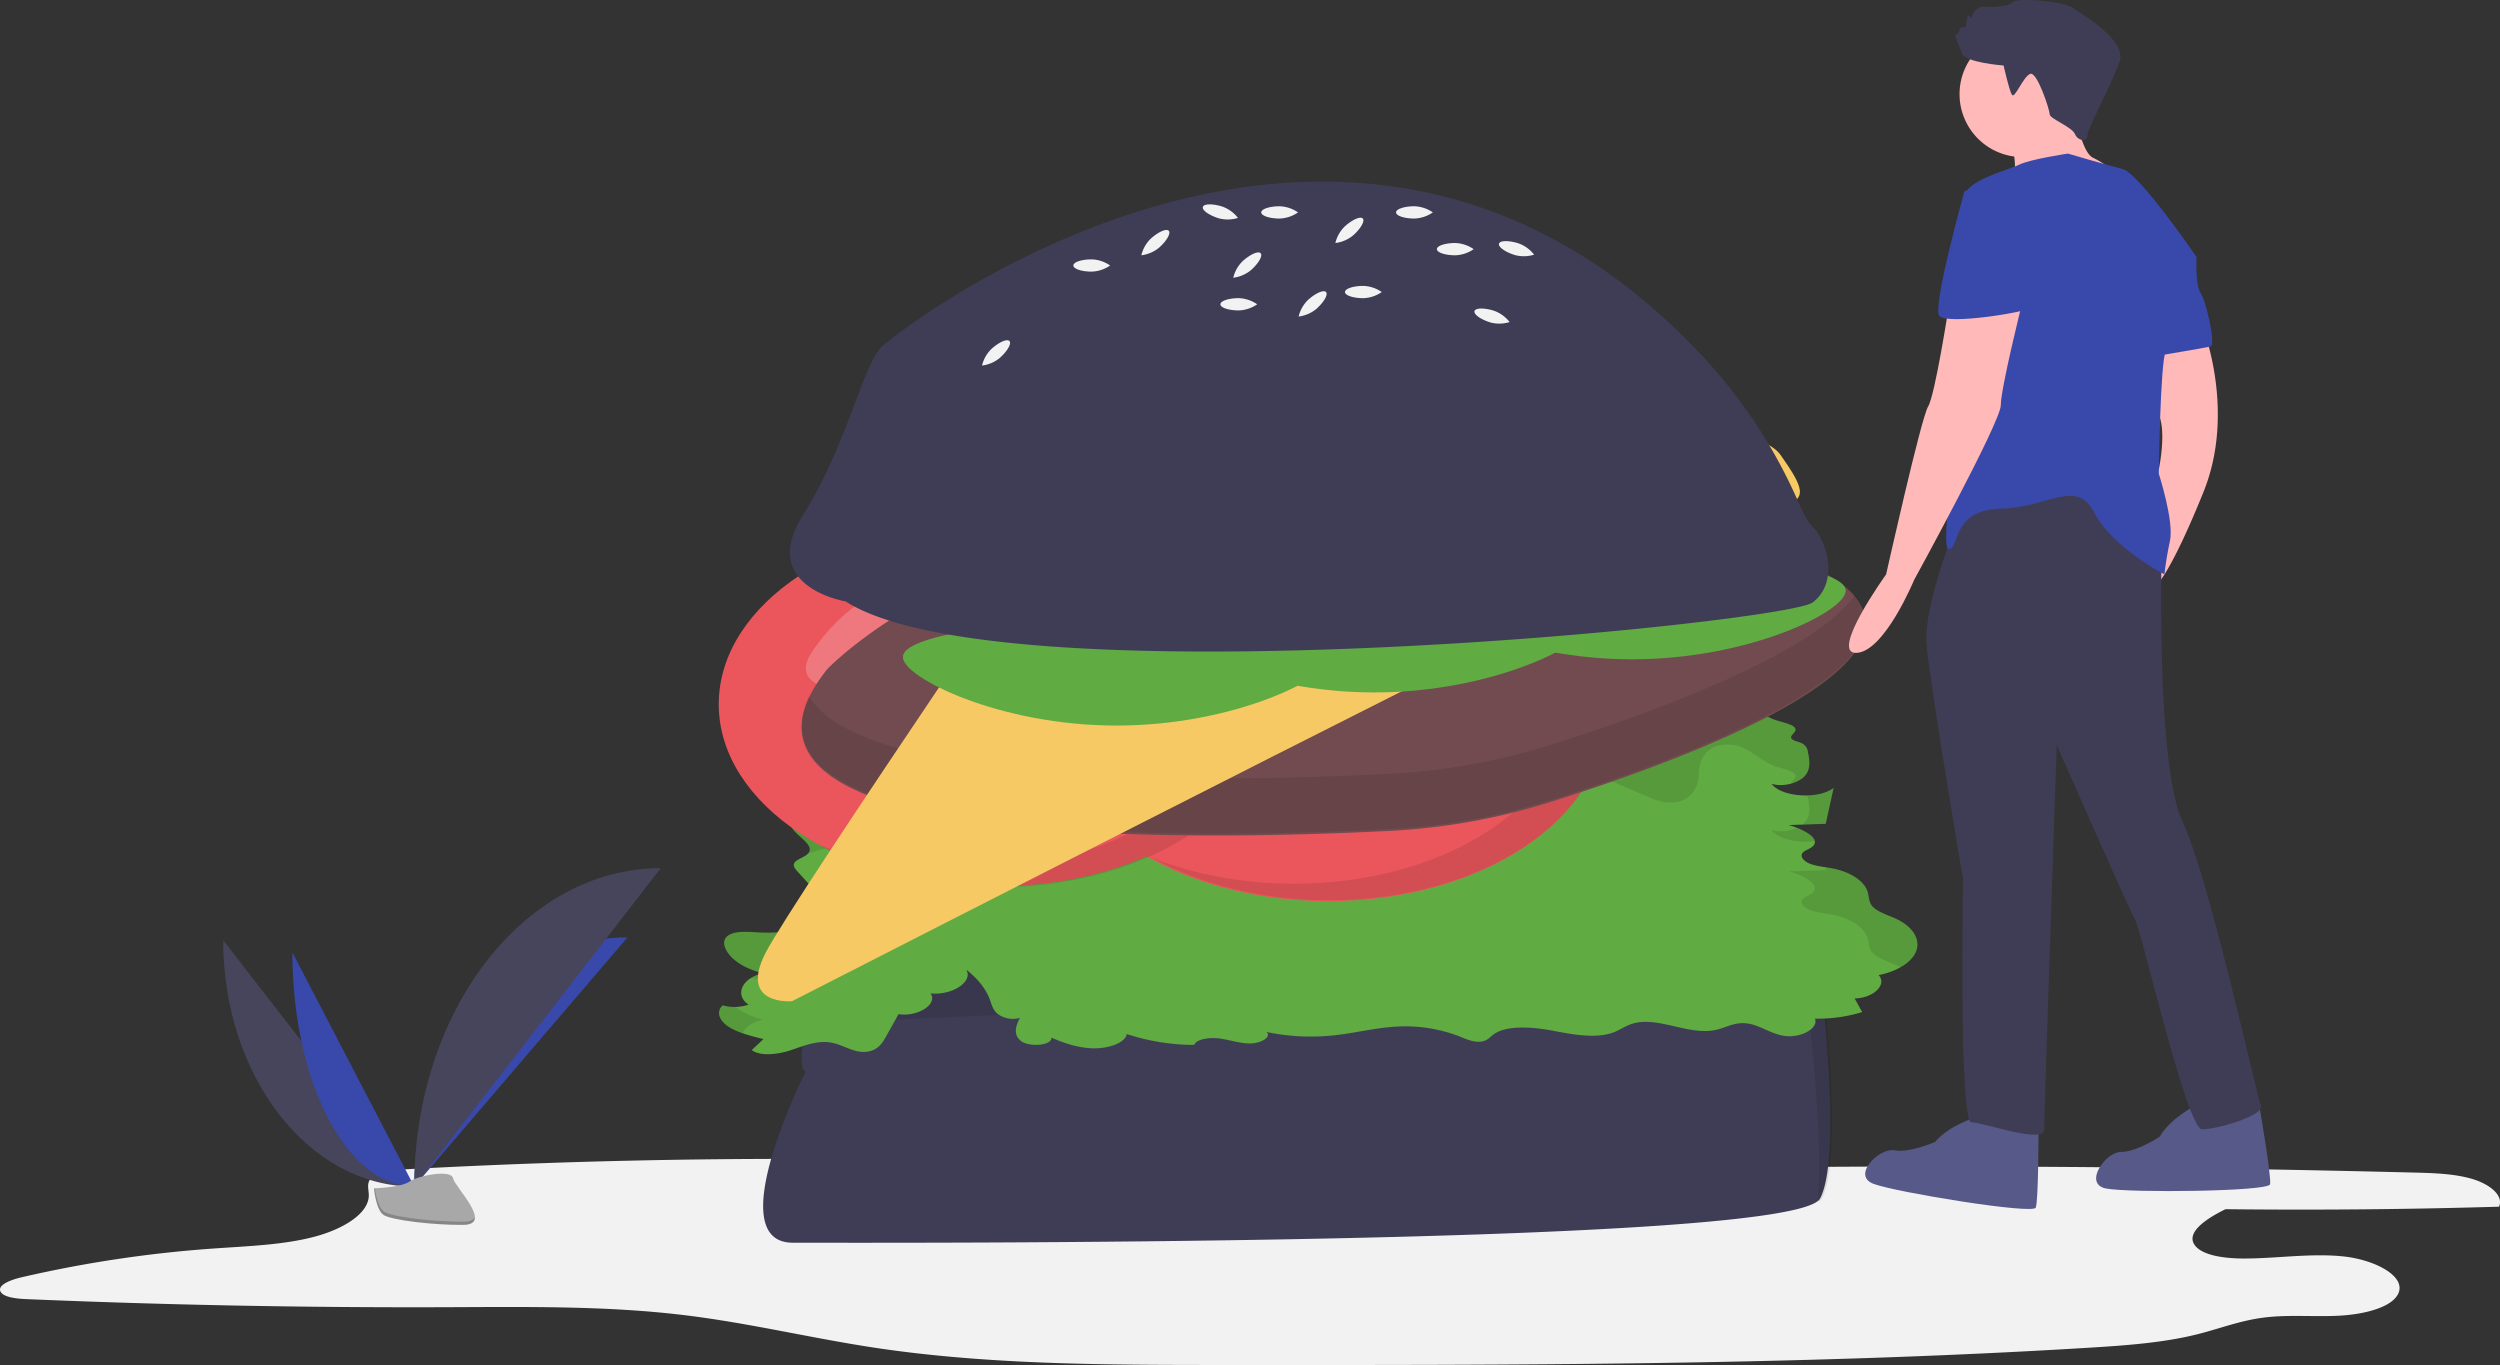<svg width="163" height="89" fill="none" xmlns="http://www.w3.org/2000/svg"><rect width="100%" height="100%" fill="#333333" stroke="none"/><path d="M111.752 76.142c15.212-.18 30.423-.076 45.633.309 1.309.033 2.666.075 3.822.422 1.155.346 2.045 1.09 1.729 1.804-5.938.175-11.882.23-17.832.162-1.296.635-2.718 1.59-1.922 2.447.551.592 1.911.768 3.101.77 2.154.002 4.317-.352 6.44-.144 2.122.207 4.24 1.323 3.619 2.482-.473.88-2.264 1.316-3.894 1.393-1.63.078-3.299-.084-4.893.125-1.514.198-2.826.712-4.243 1.071-2.236.567-4.714.742-7.152.891-18.721 1.144-37.597 1.134-56.429 1.124-7.624-.004-15.35-.016-22.713-1.128-4.196-.635-8.218-1.62-12.467-2.13-5.076-.611-10.322-.528-15.513-.51a598.826 598.826 0 01-27.314-.527c-.677-.028-1.508-.125-1.691-.492-.213-.429.652-.763 1.383-.934a80.334 80.334 0 0112.603-1.88c2.15-.151 4.365-.228 6.342-.726 1.977-.497 3.704-1.54 3.685-2.757-.005-.371-.162-.768.148-1.096.411-.436 1.423-.535 2.297-.583a460.495 460.495 0 0129.142-.657c3.421.03 6.857.1 10.254-.131 2.783-.189 5.51-.576 8.252-.902 3.683-.437 19.707-2.7 22.044-.863 1.75 1.374-1.863 1.67 2.83 2.231 4.087.489 8.595.278 12.739.23z" fill="#F2F2F2"/><path d="M52.533 69.865s-5.64 11.16-.84 11.16c4.801 0 65.292.24 66.973-2.88 1.177-2.186.528-9.968.034-14.431a3.414 3.414 0 00-3.582-3.033c-13.083.722-61.957 3.398-61.745 3.064.42-.66.12-.48.12-.48s-1.92 6.12-.96 6.6z" fill="#3F3D56"/><path opacity=".1" d="M118.82 63.714a3.414 3.414 0 00-3.582-3.033c-13.082.722-61.957 3.398-61.744 3.064.42-.66.12-.48.12-.48s-.429 1.366-.78 2.858c.05-.005.087.042-.075.327l-.043.193c1.958.194 48.901-2.376 61.682-3.082a3.414 3.414 0 013.582 3.033c.367 3.318.82 8.47.544 11.794a.71.71 0 00.262-.243c1.177-2.186.528-9.968.034-14.431z" fill="#000"/><path d="M59.257 53.14c-.625-.192-1.417-.44-1.346-.843.038-.214.325-.381.533-.561.4-.346.509-.834.078-1.169-.43-.335-1.467-.38-1.846-.025-.196.182-.184.41-.285.616-.314.642-1.588.924-2.67 1.173-1.08.25-2.29.713-2.189 1.377.111.725 1.78 1.367 1.108 1.985-.243.224-.755.349-.864.605-.077.18.077.363.226.528l1.063 1.17c.423.466.858.973.717 1.49-.281 1.028-2.562 1.421-4.37 1.306-.662-.043-1.44-.1-1.895.178-.35.214-.35.548-.233.834.3.735 1.26 1.372 2.487 1.651-1.376.272-1.917 1.416-.966 2.046a2.829 2.829 0 01-1.686.049c-.47.432-.193 1.026.403 1.404.596.379 1.44.592 2.258.794l-.765.715c.553.433 1.75.28 2.556.007s1.681-.64 2.585-.498c.847.135 1.488.7 2.35.603.67-.075.987-.505 1.196-.876l.885-1.576c1.26.197 2.586-.666 2.08-1.355 1.41.151 2.8-.764 2.336-1.54.751.578 1.28 1.251 1.539 1.957.115.316.186.649.5.916a1.665 1.665 0 001.456.263c-.257.5-.465 1.08.063 1.504.529.423 2.054.303 1.987-.215.806.346 1.71.671 2.717.697 1.007.026 2.11-.357 2.201-.931 1.42.468 2.905.707 4.4.708.127-.384 1.016-.508 1.68-.414.663.093 1.28.319 1.963.32.684 0 1.42-.412 1.07-.748 1.44.302 2.918.376 4.382.221 1.38-.146 2.688-.494 4.086-.57a9.76 9.76 0 014.16.657c.458.192 1.028.434 1.531.284.285-.086.424-.27.618-.417.835-.634 2.542-.512 3.86-.263 1.317.249 2.849.548 4.003.108.435-.166.756-.422 1.22-.562 1.659-.5 3.645.78 5.406.412.574-.12 1.039-.406 1.647-.442 1.077-.063 1.789.668 2.837.825 1.087.163 2.266-.499 2.001-1.123a9.756 9.756 0 003.085-.429l-.493-.888c1.23-.02 2.134-.901 1.565-1.524 1.233-.235 2.208-.867 2.461-1.596.254-.729-.224-1.526-1.206-2.013-.58-.287-1.342-.489-1.673-.884-.239-.285-.204-.616-.297-.928-.203-.681-1.083-1.283-2.221-1.517-.494-.102-1.035-.14-1.482-.298-.447-.157-.77-.498-.512-.76.137-.138.4-.22.57-.345.69-.51-.493-1.154-1.503-1.44l2.412-.08.517-2.347c-.954.776-3.429.613-4.049-.267.775.254 1.814-.07 2.193-.533.378-.463.285-1 .184-1.508a.73.73 0 00-.402-.599c-.236-.112-.612-.159-.689-.329-.079-.173.226-.327.271-.504.087-.34-.695-.49-1.224-.655-1.247-.388-1.85-1.48-3.269-1.444-1.408.035-1.801 1.11-1.802 1.915-.001.805-.477 1.882-1.886 1.867-.563-.005-1.053-.208-1.502-.401l-4.035-1.74a9.66 9.66 0 00-1.657-.594c-.814-.19-1.713-.212-2.591-.232l-5.644-.128a2.629 2.629 0 00-.856.073c-.297.1-.44.294-.62.462-.785.737-2.633 1.026-3.967.62-.353-.108-.67-.256-1.045-.337-1.18-.256-2.418.217-3.644.388-2.01.28-4.508-.202-5.957.642-.483.281-.74.666-1.187.966-.448.3-1.256.503-1.82.277.07.55.135 1.125-.237 1.634-.373.509-1.329.924-2.268.796-.498-.132-.459-.55-.223-.834.236-.283.597-.573.48-.88-.117-.304-.65-.48-1.05-.693-.398-.212-.665-.613-.24-.81-.286-.366-1.313-.321-1.764-.014-.451.308-.496.741-.546 1.142-.049.4-.156.84-.68 1.107-.89.457-2.602.22-3.193.815-.188.19-.199.417-.306.626-.48.93-2.55 1.171-4.242 1.247a2.076 2.076 0 00-.024.588c.579-.25-.386-.76-.805-.89z" fill="#61AB43"/><path opacity=".1" d="M117.881 52.077c.101.507.194 1.045-.184 1.507-.057.067-.12.127-.19.18l1.529-.05.518-2.348c-.396.322-1.052.481-1.729.496.024.07.043.142.056.215zM118.326 54.842c-.06-.317-.583-.64-1.169-.87a2.382 2.382 0 01-1.653.146c.428.606 1.737.872 2.822.724zM119.075 56.553l-.039.18-2.412.078c1.01.286 2.193.93 1.503 1.44-.17.126-.433.207-.57.346-.258.261.065.602.512.76.447.157.988.195 1.482.297 1.138.235 2.018.836 2.221 1.518.093.311.058.643.297.927.331.396 1.093.598 1.673.885.055.028.109.057.162.086.524-.296.901-.678 1.044-1.092.254-.729-.224-1.526-1.206-2.013-.58-.287-1.342-.489-1.673-.884-.239-.285-.204-.616-.297-.928-.203-.681-1.083-1.283-2.221-1.517a9.942 9.942 0 00-.476-.083zM48.415 67.364c.187-.4.667-.755 1.356-.89a4.59 4.59 0 01-1.817-.82 2.746 2.746 0 01-.835-.104c-.47.432-.193 1.026.403 1.404.28.17.58.308.893.41zM52.669 55.663a8.03 8.03 0 011.053-.313c1.081-.25 2.355-.532 2.67-1.174.1-.205.088-.434.283-.616.38-.354 1.417-.31 1.848.026.43.334.322.822-.079 1.169-.208.18-.495.346-.533.56-.07.404.72.652 1.346.843.294.095.57.24.814.43l.015-.128c1.692-.076 3.762-.317 4.242-1.248.107-.208.118-.436.306-.625.591-.595 2.302-.358 3.194-.815.523-.268.63-.707.68-1.108.049-.4.094-.833.545-1.141.451-.308 1.478-.352 1.763.014-.424.196-.157.598.242.81.398.212.932.389 1.048.693.118.306-.243.596-.48.88-.235.283-.274.702.224.833.94.129 1.895-.287 2.268-.796.372-.509.308-1.083.237-1.634.564.227 1.372.023 1.82-.276.448-.3.704-.685 1.187-.966 1.449-.845 3.947-.362 5.957-.643 1.226-.17 2.464-.644 3.644-.388.375.081.692.23 1.045.338 1.334.406 3.182.117 3.968-.62.178-.168.322-.363.619-.462.28-.072.568-.097.856-.074l5.644.128c.878.02 1.777.043 2.591.233a9.66 9.66 0 011.657.593l4.035 1.74c.449.194.939.396 1.502.402 1.409.015 1.885-1.062 1.886-1.868.001-.805.394-1.88 1.802-1.915 1.419-.035 2.022 1.056 3.269 1.445.529.164 1.311.314 1.224.655-.04.158-.286.297-.284.448.351-.083.671-.266.92-.527.378-.463.285-1 .184-1.508a.729.729 0 00-.402-.599c-.236-.112-.612-.159-.689-.329-.079-.173.226-.327.271-.504.087-.34-.695-.49-1.224-.655-1.247-.388-1.85-1.48-3.269-1.444-1.408.035-1.801 1.11-1.802 1.915-.001.805-.477 1.882-1.886 1.867-.563-.005-1.053-.208-1.502-.401l-4.035-1.74a9.66 9.66 0 00-1.657-.594c-.814-.19-1.713-.212-2.591-.232l-5.644-.128a2.629 2.629 0 00-.856.073c-.297.1-.44.294-.62.462-.785.737-2.633 1.026-3.967.62-.353-.108-.67-.256-1.045-.337-1.18-.256-2.418.217-3.644.388-2.01.28-4.508-.202-5.957.642-.483.281-.74.666-1.187.966-.448.3-1.256.503-1.82.277.07.55.135 1.125-.237 1.634-.373.509-1.329.924-2.268.796-.498-.132-.459-.55-.223-.834.236-.283.597-.573.48-.88-.117-.304-.65-.48-1.05-.693-.398-.212-.665-.613-.24-.809-.286-.367-1.313-.322-1.764-.014-.451.307-.496.74-.546 1.141-.049.4-.156.84-.68 1.107-.89.457-2.602.22-3.193.815-.188.19-.199.417-.306.626-.48.93-2.55 1.171-4.242 1.247-.004.043-.01.085-.015.128a2.658 2.658 0 00-.814-.43c-.625-.19-1.417-.438-1.346-.842.038-.214.325-.381.533-.561.4-.346.509-.834.078-1.169-.43-.335-1.467-.38-1.846-.025-.196.182-.184.41-.285.616-.314.642-1.588.924-2.67 1.173-1.08.25-2.29.713-2.189 1.377.11.713 1.725 1.347 1.137 1.955zM49.771 63.455a2.372 2.372 0 00-.837.328c.162.007.324.017.479.027 1.807.116 4.088-.277 4.369-1.305.141-.518-.294-1.025-.717-1.49l-.51-.562c-.884.301-2.093.406-3.142.339-.663-.043-1.44-.1-1.896.178-.35.214-.35.548-.233.834.3.735 1.26 1.372 2.487 1.651z" fill="#000"/><path d="M86.59 58.758c9.943 0 18.003-5.32 18.003-11.88 0-6.562-8.06-11.88-18.003-11.88s-18.003 5.319-18.003 11.88c0 6.56 8.06 11.88 18.003 11.88z" fill="#EA565C"/><path opacity=".2" d="M80.469 46.038s-8.162.84-5.761-2.64c2.4-3.48 5.4-4.68 6.841-3.72 1.44.96 2.04 3.6 1.8 3.6s-3.72-2.04-4.92-.48c-1.2 1.56 2.04 3.24 2.04 3.24zM87.54 46.378s6.74 4.678 2.652 5.755c-4.089 1.077-7.147.033-7.615-1.633-.467-1.667.798-4.06.98-3.904.182.156 1.494 3.97 3.42 3.569 1.928-.402.564-3.787.564-3.787zM89.114 43.446s.532-8.186 3.564-5.24c3.032 2.947 3.715 6.105 2.528 7.365-1.186 1.26-3.89 1.411-3.85 1.175.04-.237 2.632-3.328 1.294-4.772-1.339-1.443-3.536 1.472-3.536 1.472z" fill="#fff"/><path d="M64.866 57.798c9.943 0 18.003-5.32 18.003-11.88 0-6.562-8.06-11.88-18.003-11.88s-18.004 5.319-18.004 11.88c0 6.56 8.06 11.88 18.004 11.88z" fill="#EA565C"/><path opacity=".2" d="M58.745 45.078s-8.162.84-5.761-2.64c2.4-3.48 5.4-4.68 6.84-3.72 1.441.96 2.041 3.6 1.801 3.6s-3.72-2.04-4.92-.48c-1.2 1.56 2.04 3.24 2.04 3.24zM65.817 45.418s6.74 4.678 2.65 5.755c-4.088 1.077-7.146.033-7.614-1.633-.467-1.667.798-4.06.98-3.904.182.156 1.494 3.97 3.42 3.569 1.928-.402.564-3.787.564-3.787zM67.39 42.486s.532-8.186 3.564-5.24c3.032 2.947 3.715 6.105 2.528 7.365-1.187 1.26-3.89 1.411-3.85 1.175.04-.237 2.632-3.328 1.293-4.772-1.338-1.443-3.535 1.472-3.535 1.472z" fill="#fff"/><path opacity=".1" d="M74.235 35.807c3.921 2.18 6.414 5.443 6.414 9.09 0 6.562-8.06 11.88-18.004 11.88-3.407 0-6.592-.624-9.309-1.709 3.132 1.74 7.175 2.79 11.59 2.79 9.943 0 18.003-5.32 18.003-11.88 0-4.313-3.483-8.09-8.694-10.17z" fill="#000"/><path opacity=".1" d="M95.96 36.647c3.92 2.18 6.413 5.443 6.413 9.09 0 6.562-8.06 11.88-18.003 11.88-3.407 0-6.593-.624-9.31-1.709 3.132 1.74 7.175 2.79 11.59 2.79 9.943 0 18.003-5.32 18.003-11.88 0-4.313-3.483-8.09-8.694-10.17z" fill="#000"/><path d="M53.925 43.642s15.483-16.56 53.41-9.72c29.982 5.407 5.362 14.713-6.27 18.375a41.79 41.79 0 01-10.403 1.873c-13.122.676-46.127 1.28-36.737-10.528z" fill="#714B4F"/><path opacity=".1" d="M101.065 48.577a41.79 41.79 0 01-10.403 1.873c-10.63.547-34.308 1.047-37.925-5.06-4.568 9.871 25.538 9.298 37.925 8.66a41.79 41.79 0 0010.403-1.873c8.526-2.684 24.029-8.4 19.894-13.392-2.785 3.917-13.377 7.74-19.894 9.792z" fill="#000"/><path opacity=".1" d="M86.991 33.982l4.201 8.28M74.029 36.982l3.6 6.96M94.552 33.982l5.642 8.28M74.029 44.662l37.807-4.8M110.396 35.542l2.64 3.72M66.587 39.862l1.68 3.48" stroke="#000" stroke-width="2" stroke-miterlimit="10"/><path d="M72.23 28.588s34.526-.156 34.843-.469c.317-.312 7.602-.477 9.027 1.553 1.426 2.03 1.901 2.967 0 3.28-1.9.312-64.458 32.326-64.458 32.326s-3.484.313-1.742-3.123c1.742-3.436 22.33-33.567 22.33-33.567z" fill="#F6C964"/><path d="M86.726 42.867c0 1.293-6.234 4.44-13.923 4.44-7.69 0-13.923-3.147-13.923-4.44 0-1.292 6.234-1.8 13.923-1.8 7.69 0 13.923.508 13.923 1.8z" fill="#61AB43"/><path d="M72.803 45.148c7.69 0 13.923-1.048 13.923-2.34 0-1.293-6.234-2.34-13.923-2.34-7.69 0-13.923 1.047-13.923 2.34 0 1.292 6.234 2.34 13.923 2.34z" fill="#61AB43"/><path d="M103.529 40.708c0 1.292-6.233 4.44-13.923 4.44-7.689 0-13.922-3.148-13.922-4.44 0-1.293 6.233-1.8 13.922-1.8 7.69 0 13.923.507 13.923 1.8z" fill="#61AB43"/><path d="M89.606 42.987c7.69 0 13.923-1.047 13.923-2.34 0-1.292-6.233-2.34-13.923-2.34-7.689 0-13.922 1.048-13.922 2.34 0 1.293 6.233 2.34 13.922 2.34z" fill="#61AB43"/><path d="M120.332 38.547c0 1.293-6.233 4.44-13.923 4.44-7.689 0-13.922-3.147-13.922-4.44 0-1.292 6.233-1.8 13.922-1.8 7.69 0 13.923.508 13.923 1.8z" fill="#61AB43"/><path d="M106.409 40.828c7.69 0 13.923-1.048 13.923-2.34 0-1.293-6.233-2.34-13.923-2.34-7.689 0-13.922 1.047-13.922 2.34 0 1.292 6.233 2.34 13.922 2.34z" fill="#61AB43"/><path d="M55.135 39.212s-5.726-.932-2.796-5.592c2.93-4.66 3.915-9.883 5.193-11.05 1.43-1.305 30.93-24.181 53.912 1.132a33.77 33.77 0 015.861 9.15c.278.633.584 1.201.884 1.5.932.933 1.731 3.595 0 4.927-1.731 1.331-52.734 6.524-63.054-.067z" fill="#3F3D56"/><path d="M81.968 19.84a2.24 2.24 0 01-1.199.4c-.662 0-1.198-.18-1.198-.4 0-.22.536-.4 1.198-.4.43.016.846.155 1.199.4zM72.38 17.31a2.24 2.24 0 01-1.199.4c-.662 0-1.198-.179-1.198-.4 0-.22.536-.399 1.198-.399.43.015.846.154 1.199.4zM98.426 20.997a2.24 2.24 0 01-1.263.023c-.632-.197-1.09-.528-1.025-.739.066-.21.631-.22 1.263-.023.406.143.761.4 1.025.739zM80.715 14.207a2.24 2.24 0 01-1.264.023c-.631-.198-1.09-.529-1.024-.739.066-.21.631-.221 1.263-.024.405.143.761.4 1.025.74zM100.024 16.603c-.41.129-.849.137-1.263.023-.632-.197-1.09-.528-1.025-.739.066-.21.631-.22 1.263-.023.406.143.761.4 1.025.74zM96.084 16.245a2.24 2.24 0 01-1.199.4c-.662 0-1.199-.18-1.199-.4 0-.22.537-.4 1.199-.4.43.016.846.155 1.198.4zM84.631 13.849a2.24 2.24 0 01-1.198.4c-.662 0-1.199-.18-1.199-.4 0-.22.537-.4 1.199-.4.43.016.845.154 1.198.4zM93.42 13.849a2.24 2.24 0 01-1.198.4c-.662 0-1.199-.18-1.199-.4 0-.22.537-.4 1.199-.4.43.016.845.154 1.198.4zM90.09 19.041a2.24 2.24 0 01-1.198.4c-.662 0-1.198-.18-1.198-.4 0-.22.536-.4 1.198-.4.43.016.846.155 1.199.4zM80.408 18.108c.1-.418.318-.798.628-1.096.494-.44 1.013-.664 1.16-.5.147.165-.134.656-.628 1.096a2.24 2.24 0 01-1.16.5zM74.415 16.644c.1-.418.318-.799.629-1.096.493-.44 1.013-.665 1.16-.5.147.165-.135.655-.628 1.096a2.24 2.24 0 01-1.16.5zM64.028 23.833c.1-.418.318-.798.629-1.095.493-.441 1.013-.665 1.16-.5.147.164-.134.655-.628 1.096a2.24 2.24 0 01-1.16.5zM87.066 15.845c.1-.418.318-.799.628-1.096.494-.44 1.014-.664 1.16-.5.147.165-.134.655-.628 1.096a2.24 2.24 0 01-1.16.5zM84.67 20.638c.1-.418.317-.799.627-1.096.494-.44 1.014-.664 1.16-.5.148.165-.134.656-.628 1.096a2.24 2.24 0 01-1.16.5z" fill="#F2F2F2"/><path d="M128.902 72.813s-1.823.547-2.735 1.64c0 0-1.641.73-2.644.547-1.002-.182-2.826 1.64-1.367 2.188 1.458.547 10.392 2.005 10.575 1.55.182-.457.182-5.105.182-5.105l-4.011-.82zM143.224 72.03s-1.703.85-2.414 2.084c0 0-1.493.998-2.512.99-1.019-.008-2.504 2.1-.973 2.389 1.53.29 10.582.2 10.684-.28.102-.48-.693-5.06-.693-5.06l-4.092-.123z" fill="#575A89"/><path d="M131.865 10.24a4.102 4.102 0 100-8.204 4.102 4.102 0 000 8.205z" fill="#FFB9B9"/><path d="M135.192 6.823s.456 3.099 1.277 3.463a6.07 6.07 0 011.549 1.094l-2.279 1.094-4.467-.274s.365-2.005-.273-3.008c-.638-1.002 4.193-2.37 4.193-2.37zM143.67 21.497s2.097 5.378 0 10.573c-2.096 5.196-3.008 6.016-3.008 6.016l-.638-6.836.734-.666s.444-2.074.083-3.302c-.361-1.227.186-5.056.186-5.056l2.643-.729z" fill="#FFB9B9"/><path d="M127.99 33.164s-2.643 6.016-2.37 8.932c.274 2.917 2.37 15.222 2.37 15.222s-.273 15.86.547 15.86c.821 0 4.741 1.458 4.741.455 0-1.002.82-25.065.82-25.065s4.65 10.573 5.105 11.393c.456.82 3.374 13.672 4.376 13.672 1.003 0 4.103-.911 3.829-1.55-.273-.638-3.373-14.856-5.105-18.502-1.732-3.646-1.367-17.41-1.367-17.41l-2.918-6.38-10.028 3.373zM130.634 4.27s-2.552-.182-2.735-.82c-.182-.638-.547-1.185-.364-1.185.182 0 .273-.455.273-.455s.183-.092.274 0c.091.09.182-.638.182-.638s.091-.274.182-.092c.092.183.092.092.183-.182.091-.273.547-.456.547-.456s1.732.092 2.005-.273c.274-.365 3.373-.091 4.011.365.639.455 3.465 2.096 3.009 3.463-.456 1.367-2.097 4.375-2.097 4.83 0 .457-.638.365-.82-.09-.183-.456-1.641-1.003-1.641-1.276 0-.274-.821-2.826-1.277-2.644-.455.183-1.002 1.641-1.185 1.368-.182-.274-.547-1.914-.547-1.914z" fill="#3F3D56"/><path d="M143.215 16.758s-3.738-5.47-4.832-5.743c-1.094-.273-3.555-1.002-3.555-1.002s-2.462.364-3.191.729c-.729.364-3.464 1.003-3.555 2.096-.092 1.094.729 11.576.273 12.579-.456 1.002-2.005 10.573-1.276 10.39.729-.182.182-2.552 3.373-2.643 3.191-.091 4.923-2.005 6.108.273 1.185 2.28 4.558 4.01 4.558 4.01.085-.734.206-1.464.365-2.187.273-1.276-.73-4.375-.73-4.375s.091-7.2.456-8.02c.365-.82 2.006-6.107 2.006-6.107z" fill="#3949AB"/><path d="M141.847 16.575l1.368.183s-.092 1.823.273 2.37c.365.546 1.003 3.372.638 3.463-.364.091-3.646.638-3.646.638l-.183-4.193 1.55-2.46z" fill="#3949AB"/><path d="M127.079 19.857s-.912 5.924-1.368 6.653c-.455.73-2.735 10.938-2.735 10.938s-3.747 5.21-1.924 5.12c1.823-.092 3.748-4.755 3.748-4.755s5.652-10.3 5.652-11.394c0-1.094 1.367-6.562 1.367-6.562h-4.74z" fill="#FFB9B9"/><path d="M129.722 11.836l-1.64.638s-2.097 7.474-1.641 8.112c.455.638 5.925-.274 6.016-.547.091-.274-1.002-8.203-2.735-8.203z" fill="#3949AB"/><path d="M14.552 61.299c0 8.88 5.572 16.066 12.458 16.066L14.55 61.3z" fill="#46455B"/><path d="M27.01 77.365c0-8.98 6.218-16.247 13.903-16.247L27.01 77.365zM19.065 62.104c0 8.436 3.554 15.261 7.945 15.261l-7.945-15.261z" fill="#3949AB"/><path d="M27.01 77.365c0-11.474 7.187-20.76 16.07-20.76l-16.07 20.76z" fill="#46455B"/><path d="M24.389 77.479s1.767-.055 2.3-.434c.532-.379 2.717-.832 2.85-.224.131.609 2.654 3.024.66 3.04-1.995.016-4.635-.31-5.167-.634-.531-.324-.643-1.748-.643-1.748z" fill="#A8A8A8"/><path opacity=".2" d="M30.234 79.65c-1.995.016-4.635-.31-5.166-.635-.405-.246-.566-1.13-.62-1.539a6.337 6.337 0 01-.06.003s.113 1.424.644 1.748c.532.324 3.172.65 5.166.634.576-.004.775-.21.764-.512-.08.183-.3.297-.728.3z" fill="#000"/></svg>